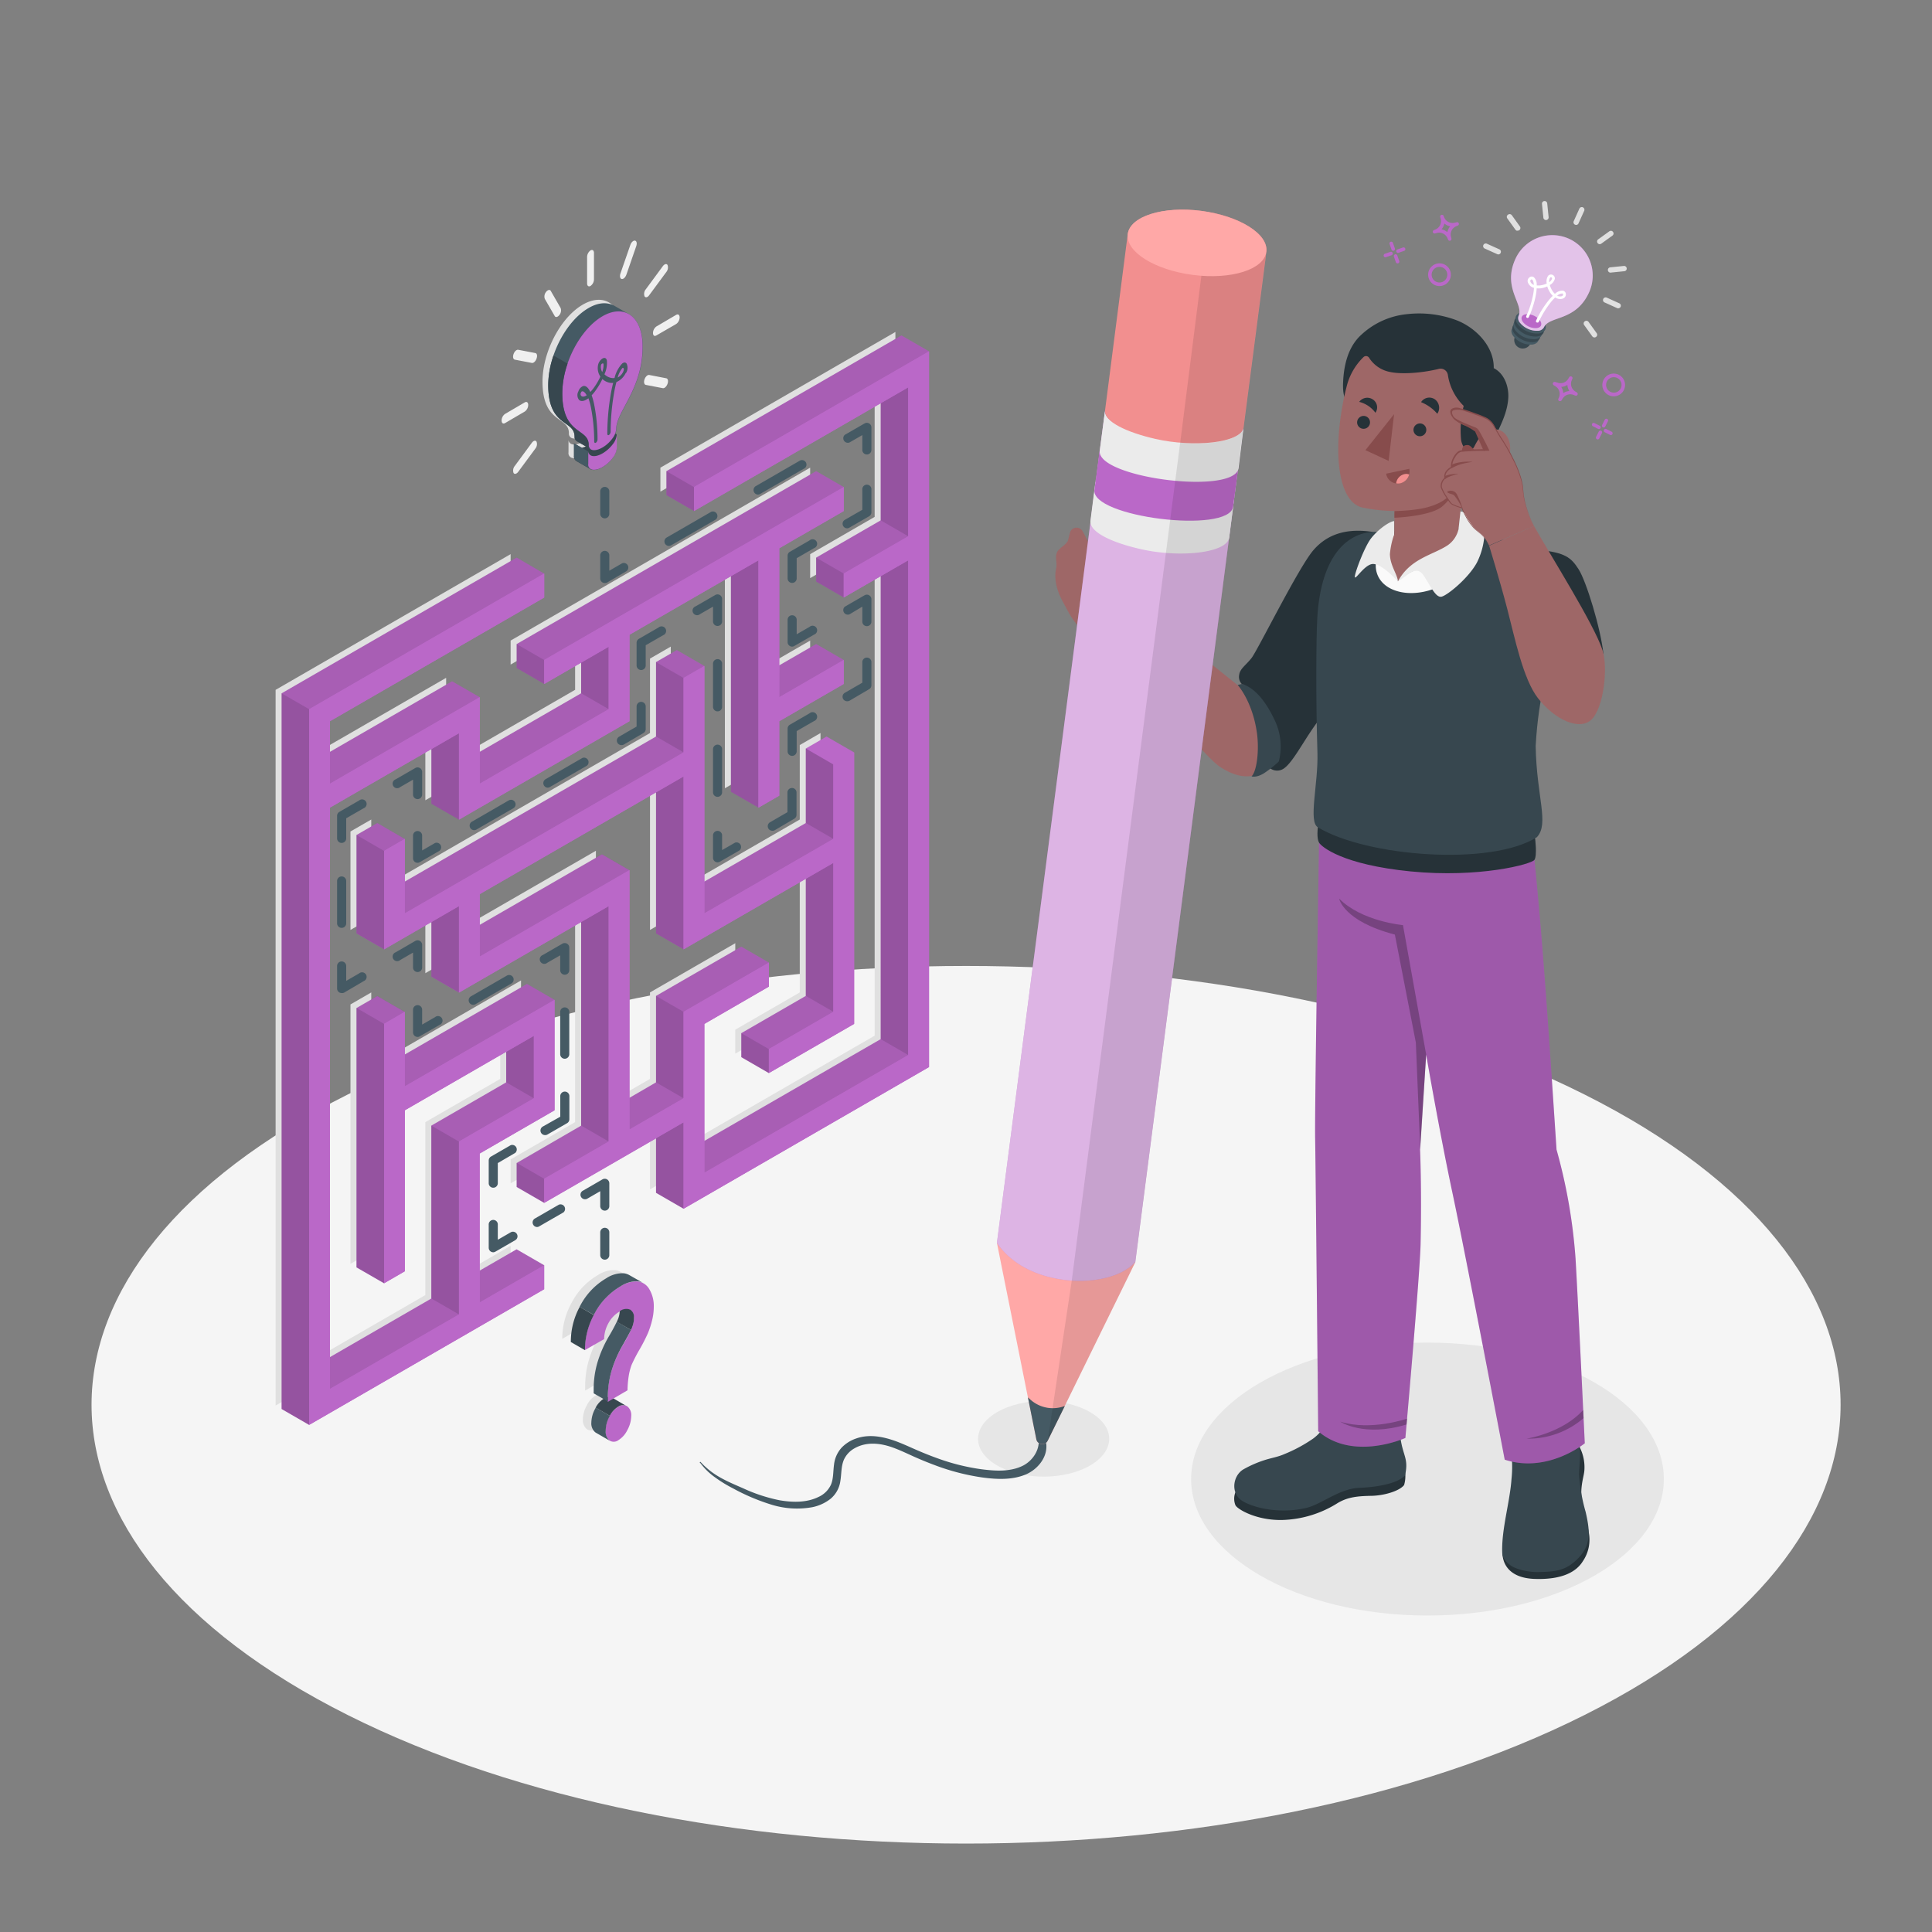 <svg xmlns="http://www.w3.org/2000/svg" viewBox="0 0 500 500"><rect x="0" y="0" width="500" height="500" fill="#808080" stroke="none"/><g id="freepik--Floor--inject-39"><path id="freepik--floor--inject-39" d="M90,443.85C1.59,399.5,1.59,327.6,90,283.25s231.68-44.35,320.06,0,88.38,116.25,0,160.6S178.36,488.2,90,443.85Z" style="fill:#f5f5f5"></path></g><g id="freepik--Shadows--inject-39"><ellipse id="freepik--Shadow--inject-39" cx="369.43" cy="382.78" rx="61.17" ry="35.32" style="fill:#e6e6e6"></ellipse><path id="freepik--shadow--inject-39" d="M282.09,365.44c6.63,3.82,6.63,10,0,13.84s-17.36,3.83-24,0-6.62-10,0-13.84S275.47,361.61,282.09,365.44Z" style="fill:#e6e6e6"></path><g id="freepik--shadow--inject-39"><polygon points="76.7 181.63 76.7 197.8 115.46 175.42 115.46 197.8 148.84 178.52 148.84 162.35 132.15 171.99 132.15 165.78 209.67 121.03 209.67 127.24 192.97 136.87 192.98 175.42 209.67 165.78 209.67 171.99 192.97 181.63 192.98 200.9 187.6 204 187.6 139.98 154.22 159.25 154.22 181.63 110.08 207.11 110.08 184.73 76.7 204 76.7 354.44 110.08 335.16 110.08 290.41 129.46 279.22 129.46 263.05 96.08 282.32 96.08 323.97 90.7 327.08 90.7 259.95 96.08 256.84 96.08 276.12 134.84 253.74 134.84 282.32 115.46 293.51 115.46 332.06 132.15 322.42 132.15 328.63 71.33 363.75 71.33 178.53 132.15 143.41 132.15 149.62 76.7 181.63" style="fill:#e0e0e0"></polygon><polygon points="231.73 271.13 168.22 307.8 168.22 285.43 132.15 306.25 132.15 300.05 148.84 290.41 148.84 229.49 110.08 251.86 110.08 229.49 90.7 240.67 90.7 215.19 96.08 212.09 96.08 231.36 168.22 189.71 168.22 170.44 173.6 167.34 173.6 231.36 206.98 212.09 206.98 192.82 212.35 189.71 212.35 259.95 190.29 272.69 190.29 266.48 206.98 256.84 206.98 218.3 168.22 240.67 168.22 195.92 115.46 226.38 115.46 242.55 154.22 220.18 154.22 287.31 168.22 279.22 168.22 256.84 190.29 244.1 190.29 250.31 173.6 259.95 173.6 298.49 226.36 268.03 226.36 139.98 209.67 149.61 209.67 143.41 226.36 133.77 226.36 95.22 170.91 127.24 170.91 121.03 231.73 85.91 231.73 271.13" style="fill:#e0e0e0"></polygon></g></g><g id="freepik--Labyrinth--inject-39"><g id="freepik--labyrinth--inject-39"><path d="M133.71,144.31,72.88,179.43V364.65L80,368.77l60.82-35.12v-6.21l-7.13-4.12-9.56,5.52V298.53l19.38-11.19V258.76l-7.13-4.12L104.77,272.9v-11l-7.13-4.12-5.38,3.11V328l7.14,4.12,5.37-3.11V287.34L131,272.19v7.93l-19.38,11.19v44.75L85.39,351.22V209l26.25-15.15V208l7.14,4.12,44.13-25.48V164.27l26.25-15.15V204.9l7.13,4.12,5.38-3.1V186.65L218.36,177V170.8l-7.14-4.12-9.55,5.52V141.89l16.69-9.63v-6.21l-7.14-4.12-77.51,44.75v6.21l7.13,4.12,9.56-5.52v7.93l-26.25,15.16V180.44L117,176.32,85.39,194.58v-7.93l55.45-32v-6.2Z" style="fill:#BA68C8"></path><path d="M240.43,90.93l-7.14-4.12-60.82,35.12v6.21l7.13,4.12,48.32-27.9v30.31l-16.7,9.64v6.2l7.14,4.12,9.56-5.51V268.93l-45.63,26.34V265L199,255.33v-6.21L191.85,245l-22.07,12.74v22.38l-6.87,4v-58.9l-7.13-4.12-31.63,18.26V231.4l45.63-26.34v36.51l7.13,4.12,31.63-18.26v30.31l-16.69,9.64v6.21l7.13,4.12L221.05,265V194.73l-7.14-4.12-5.37,3.11V213l-26.25,15.15V172.35l-7.14-4.11-5.37,3.1v19.27l-65,37.53v-11L97.64,213l-5.38,3.1v25.48l7.14,4.12,12.24-7.07v14.14l7.14,4.12,31.62-18.26v52.69L133.71,301v6.2l7.13,4.12,28.94-16.7V308.7l7.13,4.12,63.52-36.67Z" style="fill:#BA68C8"></path><g style="opacity:0.1"><polygon points="140.84 148.43 133.71 144.31 72.88 179.43 80.02 183.54 140.84 148.43"></polygon><polygon points="179.6 126.05 172.47 121.93 233.29 86.81 240.43 90.93 179.6 126.05"></polygon><polygon points="124.15 180.44 117.02 176.32 85.39 194.58 85.39 202.82 124.15 180.44"></polygon><polygon points="150.4 179.42 157.53 183.54 124.15 202.82 124.15 194.58 150.4 179.42"></polygon><polygon points="218.36 126.05 211.22 121.93 133.71 166.69 140.84 170.8 218.36 126.05"></polygon><polygon points="218.36 148.43 235.05 138.79 227.92 134.67 211.22 144.31 218.36 148.43"></polygon><polygon points="218.36 170.8 211.22 166.68 201.7 172.15 201.67 180.44 218.36 170.8"></polygon><polygon points="176.91 175.46 169.78 171.34 175.15 168.24 182.29 172.35 176.91 175.46"></polygon><polygon points="169.78 190.61 104.77 228.14 104.77 236.38 176.91 194.73 169.78 190.61"></polygon><polygon points="104.77 217.11 99.4 220.21 92.26 216.09 97.64 212.99 104.77 217.11"></polygon><polygon points="99.4 264.97 104.77 261.86 97.64 257.74 92.26 260.85 99.4 264.97"></polygon><polygon points="118.78 340.18 111.64 336.06 85.39 351.22 85.39 359.45 118.78 340.18"></polygon><polygon points="140.84 327.44 133.71 323.32 124.15 328.84 124.15 337.08 140.84 327.44"></polygon><polygon points="131.02 280.12 138.16 284.24 118.78 295.43 111.64 291.31 131.02 280.12"></polygon><polygon points="143.53 258.76 104.77 281.14 104.77 272.9 136.4 254.64 143.53 258.76"></polygon><polygon points="124.15 247.57 162.91 225.19 155.78 221.07 124.15 239.33 124.15 247.57"></polygon><polygon points="133.71 300.94 150.4 291.31 157.53 295.43 140.84 305.06 133.71 300.94"></polygon><polygon points="169.78 280.12 176.91 284.24 162.91 292.32 162.91 284.08 169.78 280.12"></polygon><polygon points="169.78 257.74 191.85 245 198.98 249.12 176.91 261.86 169.78 257.74"></polygon><polygon points="182.29 303.51 235.05 273.05 227.92 268.93 182.29 295.27 182.29 303.51"></polygon><polygon points="215.67 261.86 198.98 271.5 191.85 267.38 208.54 257.74 215.67 261.86"></polygon><polygon points="215.67 217.11 182.29 236.38 182.29 228.14 208.54 212.99 215.67 217.11"></polygon></g><g style="opacity:0.2"><polygon points="80.02 368.76 80.02 183.54 72.88 179.43 72.88 364.65 80.02 368.76"></polygon><polygon points="179.6 132.26 179.6 126.05 172.47 121.93 172.47 128.14 179.6 132.26"></polygon><polygon points="157.53 183.54 157.53 167.37 150.4 171.49 150.4 179.42 157.53 183.54"></polygon><polygon points="140.84 177.01 140.84 170.8 133.71 166.69 133.71 172.89 140.84 177.01"></polygon><polygon points="235.05 138.79 227.92 134.67 227.92 104.36 235.05 100.24 235.05 138.79"></polygon><polygon points="218.36 154.63 218.36 148.43 211.22 144.31 211.22 150.51 218.36 154.63"></polygon><polygon points="196.29 209.02 189.16 204.91 189.16 149.12 196.29 145 196.29 209.02"></polygon><polygon points="176.91 194.73 176.91 175.46 169.78 171.34 169.78 190.61 176.91 194.73"></polygon><polygon points="99.4 245.69 99.4 220.21 92.26 216.09 92.26 241.57 99.4 245.69"></polygon><polygon points="176.91 200.94 169.78 205.06 169.78 241.57 176.91 245.69 176.91 200.94"></polygon><polygon points="118.78 212.13 118.78 189.75 111.64 193.87 111.64 208.01 118.78 212.13"></polygon><polygon points="99.4 332.1 99.4 264.97 92.26 260.85 92.26 327.98 99.4 332.1"></polygon><polygon points="118.78 340.18 118.78 295.43 111.64 291.31 111.64 336.06 118.78 340.18"></polygon><polygon points="138.16 284.24 138.16 268.07 131.02 272.19 131.02 280.12 138.16 284.24"></polygon><polygon points="118.78 256.88 118.78 234.5 111.64 238.62 111.64 252.76 118.78 256.88"></polygon><polygon points="150.4 238.62 157.53 234.5 157.53 295.43 150.4 291.31 150.4 238.62"></polygon><polygon points="140.84 311.27 133.71 307.15 133.71 300.94 140.84 305.06 140.84 311.27"></polygon><polygon points="176.91 284.24 176.91 261.86 169.78 257.74 169.78 280.12 176.91 284.24"></polygon><polygon points="176.91 312.82 176.91 290.45 169.78 294.57 169.78 308.7 176.91 312.82"></polygon><polygon points="235.05 273.05 235.05 145 227.92 149.12 227.92 268.93 235.05 273.05"></polygon><polygon points="198.98 277.71 198.98 271.5 191.85 267.38 191.85 273.59 198.98 277.71"></polygon><polygon points="215.67 261.86 215.67 223.31 208.54 227.44 208.54 257.74 215.67 261.86"></polygon><polygon points="215.67 217.11 215.67 197.84 208.54 193.72 208.54 212.99 215.67 217.11"></polygon></g><polygon points="85.39 186.65 85.39 202.82 124.15 180.44 124.15 202.82 157.53 183.54 157.53 167.37 140.84 177.01 140.84 170.8 218.36 126.05 218.36 132.26 201.67 141.89 201.67 180.44 218.36 170.8 218.36 177.01 201.67 186.65 201.67 205.92 196.29 209.02 196.29 145 162.91 164.27 162.91 186.65 118.78 212.13 118.78 189.75 85.39 209.02 85.39 359.45 118.78 340.18 118.78 295.43 138.16 284.24 138.16 268.07 104.77 287.34 104.77 328.99 99.4 332.1 99.4 264.97 104.77 261.86 104.77 281.14 143.53 258.76 143.53 287.34 124.15 298.53 124.15 337.08 140.84 327.44 140.84 333.65 80.02 368.76 80.02 183.54 140.84 148.43 140.84 154.63 85.39 186.65" style="fill:#BA68C8"></polygon><polygon points="240.43 276.15 176.91 312.82 176.91 290.45 140.84 311.27 140.84 305.06 157.53 295.43 157.53 234.5 118.78 256.88 118.78 234.5 99.4 245.69 99.4 220.21 104.77 217.11 104.77 236.38 176.91 194.73 176.91 175.46 182.29 172.35 182.29 236.38 215.67 217.11 215.67 197.84 221.05 194.73 221.05 264.96 198.98 277.71 198.98 271.5 215.67 261.86 215.67 223.31 176.91 245.69 176.91 200.94 124.15 231.4 124.15 247.57 162.91 225.19 162.91 292.32 176.91 284.24 176.91 261.86 198.98 249.12 198.98 255.33 182.29 264.97 182.29 303.51 235.05 273.05 235.05 145 218.36 154.63 218.36 148.43 235.05 138.79 235.05 100.24 179.6 132.26 179.6 126.05 240.43 90.93 240.43 276.15" style="fill:#BA68C8"></polygon></g></g><g id="freepik--Line--inject-39"><g id="freepik--line--inject-39"><path d="M156.52,326h0a1.18,1.18,0,0,1-1.18-1.18v-5.89a1.18,1.18,0,0,1,1.18-1.18h0a1.17,1.17,0,0,1,1.17,1.18v5.89A1.17,1.17,0,0,1,156.52,326Z" style="fill:#455a64"></path><path d="M156.52,313.31h0a1.18,1.18,0,0,1-1.18-1.18v-3.85L152,310.21a1.18,1.18,0,0,1-1.61-.43,1.17,1.17,0,0,1,.43-1.61l5.1-2.95a1.18,1.18,0,0,1,1.77,1v5.89A1.17,1.17,0,0,1,156.52,313.31Z" style="fill:#455a64"></path><path d="M139,317.55a1.16,1.16,0,0,1-1-.59,1.17,1.17,0,0,1,.43-1.61l6.22-3.59a1.18,1.18,0,0,1,1.18,2l-6.23,3.59A1.1,1.1,0,0,1,139,317.55Z" style="fill:#455a64"></path><path d="M127.65,324.09a1.27,1.27,0,0,1-.59-.16,1.18,1.18,0,0,1-.58-1V317a1.18,1.18,0,1,1,2.35,0v3.85l3.34-1.93a1.17,1.17,0,0,1,1.6.44,1.16,1.16,0,0,1-.43,1.6l-5.1,2.95A1.21,1.21,0,0,1,127.65,324.09Z" style="fill:#455a64"></path><path d="M127.65,307.38a1.17,1.17,0,0,1-1.17-1.17v-5.89a1.18,1.18,0,0,1,.58-1l5.11-2.95a1.18,1.18,0,0,1,1.17,2L128.83,301v5.21A1.17,1.17,0,0,1,127.65,307.38Z" style="fill:#455a64"></path><path d="M141.05,293.76a1.18,1.18,0,0,1-.59-2.2L145,289v-5.21a1.18,1.18,0,1,1,2.35,0v5.89a1.18,1.18,0,0,1-.59,1l-5.1,2.94A1.14,1.14,0,0,1,141.05,293.76Z" style="fill:#455a64"></path><path d="M146.15,274a1.17,1.17,0,0,1-1.17-1.18V262a1.18,1.18,0,1,1,2.35,0v10.89A1.18,1.18,0,0,1,146.15,274Z" style="fill:#455a64"></path><path d="M146.15,252.26a1.17,1.17,0,0,1-1.17-1.17v-3.85l-3.34,1.92a1.18,1.18,0,1,1-1.18-2l5.1-2.94a1.18,1.18,0,0,1,1.18,0,1.17,1.17,0,0,1,.59,1v5.89A1.17,1.17,0,0,1,146.15,252.26Z" style="fill:#455a64"></path><path d="M122.47,260.05a1.18,1.18,0,0,1-.59-2.2l9.29-5.36a1.17,1.17,0,0,1,1.61.43,1.19,1.19,0,0,1-.43,1.61l-9.3,5.36A1.1,1.1,0,0,1,122.47,260.05Z" style="fill:#455a64"></path><path d="M108.07,268.36a1.14,1.14,0,0,1-.59-.16,1.18,1.18,0,0,1-.59-1v-5.89a1.18,1.18,0,0,1,2.36,0v3.85l3.33-1.92a1.18,1.18,0,1,1,1.18,2l-5.1,2.94A1.14,1.14,0,0,1,108.07,268.36Z" style="fill:#455a64"></path><path d="M108.07,251.56a1.18,1.18,0,0,1-1.18-1.18v-3.85l-3.33,1.93a1.18,1.18,0,1,1-1.18-2l5.1-2.95a1.18,1.18,0,0,1,1.77,1v5.89A1.18,1.18,0,0,1,108.07,251.56Z" style="fill:#455a64"></path><path d="M88.42,257a1.23,1.23,0,0,1-.59-.15,1.19,1.19,0,0,1-.59-1V250a1.18,1.18,0,0,1,2.36,0v3.85l3.33-1.93a1.18,1.18,0,1,1,1.18,2l-5.1,3A1.23,1.23,0,0,1,88.42,257Z" style="fill:#455a64"></path><path d="M88.42,240.13A1.17,1.17,0,0,1,87.24,239V228a1.18,1.18,0,0,1,2.36,0v11A1.17,1.17,0,0,1,88.42,240.13Z" style="fill:#455a64"></path><path d="M88.42,218.15A1.18,1.18,0,0,1,87.24,217v-5.89a1.19,1.19,0,0,1,.59-1l5.1-2.94a1.18,1.18,0,1,1,1.18,2l-4.51,2.6V217A1.18,1.18,0,0,1,88.42,218.15Z" style="fill:#455a64"></path><path d="M108.07,206.81a1.18,1.18,0,0,1-1.18-1.18v-3.85l-3.33,1.92a1.18,1.18,0,1,1-1.18-2l5.1-2.94a1.18,1.18,0,0,1,1.77,1v5.89A1.18,1.18,0,0,1,108.07,206.81Z" style="fill:#455a64"></path><path d="M108.07,223.29a1.23,1.23,0,0,1-.59-.15,1.2,1.2,0,0,1-.59-1v-5.89a1.18,1.18,0,0,1,2.36,0v3.85l3.33-1.93a1.18,1.18,0,0,1,1.18,2l-5.1,2.95A1.23,1.23,0,0,1,108.07,223.29Z" style="fill:#455a64"></path><path d="M122.7,214.85a1.2,1.2,0,0,1-1-.59,1.18,1.18,0,0,1,.43-1.61l9.54-5.51a1.17,1.17,0,0,1,1.6.44,1.16,1.16,0,0,1-.43,1.6l-9.53,5.51A1.24,1.24,0,0,1,122.7,214.85Zm19.07-11a1.16,1.16,0,0,1-1-.59,1.17,1.17,0,0,1,.43-1.61l9.53-5.5a1.18,1.18,0,0,1,1.18,2l-9.54,5.5A1.1,1.1,0,0,1,141.77,203.84Z" style="fill:#455a64"></path><path d="M160.83,192.83a1.17,1.17,0,0,1-.59-2.19l4.51-2.61v-5.21a1.18,1.18,0,0,1,2.36,0v5.89a1.19,1.19,0,0,1-.59,1l-5.1,3A1.26,1.26,0,0,1,160.83,192.83Z" style="fill:#455a64"></path><path d="M165.93,173.4a1.18,1.18,0,0,1-1.18-1.18v-5.89a1.19,1.19,0,0,1,.59-1l5.1-2.94a1.18,1.18,0,1,1,1.18,2l-4.51,2.6v5.21A1.18,1.18,0,0,1,165.93,173.4Z" style="fill:#455a64"></path><path d="M185.7,162a1.17,1.17,0,0,1-1.17-1.17V157l-3.34,1.92a1.18,1.18,0,1,1-1.17-2l5.1-2.94a1.18,1.18,0,0,1,1.76,1v5.89A1.17,1.17,0,0,1,185.7,162Z" style="fill:#455a64"></path><path d="M185.7,206.22a1.17,1.17,0,0,1-1.17-1.18V194a1.18,1.18,0,1,1,2.35,0v11A1.18,1.18,0,0,1,185.7,206.22Zm0-22.12a1.17,1.17,0,0,1-1.17-1.17V171.87a1.18,1.18,0,1,1,2.35,0v11.06A1.17,1.17,0,0,1,185.7,184.1Z" style="fill:#455a64"></path><path d="M185.7,223.17a1.1,1.1,0,0,1-.58-.16,1.17,1.17,0,0,1-.59-1V216.1a1.18,1.18,0,0,1,2.35,0V220l3.34-1.92a1.18,1.18,0,0,1,1.17,2l-5.1,2.94A1.11,1.11,0,0,1,185.7,223.17Z" style="fill:#455a64"></path><path d="M199.87,215a1.18,1.18,0,0,1-.59-2.2l4.51-2.61V205a1.18,1.18,0,0,1,2.35,0v5.89a1.17,1.17,0,0,1-.59,1l-5.1,3A1.1,1.1,0,0,1,199.87,215Z" style="fill:#455a64"></path><path d="M205,195.62a1.17,1.17,0,0,1-1.17-1.18v-5.89a1.17,1.17,0,0,1,.59-1l5.1-2.95a1.18,1.18,0,1,1,1.17,2l-4.51,2.6v5.21A1.18,1.18,0,0,1,205,195.62Z" style="fill:#455a64"></path><path d="M219.24,181.48a1.17,1.17,0,0,1-.59-2.19l4.52-2.61v-5.21a1.18,1.18,0,1,1,2.35,0v5.89a1.17,1.17,0,0,1-.59,1l-5.1,3A1.23,1.23,0,0,1,219.24,181.48Z" style="fill:#455a64"></path><path d="M224.34,162.05a1.17,1.17,0,0,1-1.17-1.18V157L219.83,159a1.18,1.18,0,0,1-1.18-2l5.11-2.95a1.18,1.18,0,0,1,1.76,1v5.89A1.18,1.18,0,0,1,224.34,162.05Z" style="fill:#455a64"></path><path d="M205,167.35a1.1,1.1,0,0,1-.58-.16,1.17,1.17,0,0,1-.59-1v-5.89a1.18,1.18,0,0,1,2.35,0v3.85l3.34-1.92a1.18,1.18,0,1,1,1.17,2l-5.1,2.94A1.11,1.11,0,0,1,205,167.35Z" style="fill:#455a64"></path><path d="M205,150.86a1.17,1.17,0,0,1-1.17-1.17V143.8a1.17,1.17,0,0,1,.59-1l5.1-2.95a1.18,1.18,0,1,1,1.17,2l-4.51,2.61v5.21A1.17,1.17,0,0,1,205,150.86Z" style="fill:#455a64"></path><path d="M219.24,136.73a1.18,1.18,0,0,1-.59-2.2l4.52-2.6v-5.21a1.18,1.18,0,1,1,2.35,0v5.89a1.17,1.17,0,0,1-.59,1l-5.1,2.94A1.14,1.14,0,0,1,219.24,136.73Z" style="fill:#455a64"></path><path d="M224.34,117.62a1.17,1.17,0,0,1-1.17-1.17V112.6l-3.34,1.92a1.18,1.18,0,0,1-1.18-2l5.11-2.94a1.18,1.18,0,0,1,1.76,1v5.89A1.17,1.17,0,0,1,224.34,117.62Z" style="fill:#455a64"></path><path d="M173.14,141.29a1.17,1.17,0,0,1-.59-2.19l11.53-6.66a1.18,1.18,0,0,1,1.18,2l-11.53,6.66A1.23,1.23,0,0,1,173.14,141.29ZM196.19,128a1.18,1.18,0,0,1-.59-2.2l11.53-6.66a1.18,1.18,0,0,1,1.18,2l-11.53,6.66A1.14,1.14,0,0,1,196.19,128Z" style="fill:#455a64"></path><path d="M156.52,150.89a1.2,1.2,0,0,1-.59-.15,1.17,1.17,0,0,1-.59-1v-5.89a1.18,1.18,0,1,1,2.35,0v3.85l3.33-1.93a1.18,1.18,0,0,1,1.18,2l-5.1,3A1.26,1.26,0,0,1,156.52,150.89Z" style="fill:#455a64"></path><path d="M156.52,134.15a1.18,1.18,0,0,1-1.18-1.18v-5.89a1.18,1.18,0,0,1,2.35,0V133A1.17,1.17,0,0,1,156.52,134.15Z" style="fill:#455a64"></path></g></g><g id="freepik--Icons--inject-39"><g id="freepik--idea-icon--inject-39"><path d="M150.82,78.84c-5.75,3.33-10.42,12.24-10.42,19.91,0,11,6.83,8.92,6.83,13.36a1.24,1.24,0,0,0,1.05,1.35c1.4.27,3.68-1,5.08-2.93a4.64,4.64,0,0,0,1-2.57h0c0-4.44,6.83-10.21,6.83-21.24C161.24,79.05,156.57,75.52,150.82,78.84Zm6,14.71a4.74,4.74,0,0,1-2.4,2.33c-.22.86-.44,1.87-.64,3a61.2,61.2,0,0,0-.86,9.86,1,1,0,0,1-.42.83h0c-.23.14-.42,0-.43-.31A62.11,62.11,0,0,1,153,99.13c.18-1.1.4-2.12.63-3a3.2,3.2,0,0,1-1.1-.08,3.71,3.71,0,0,1-1.68-.92,19,19,0,0,1-1.68,2.86,13,13,0,0,1-1.1,1.35,17.7,17.7,0,0,1,.63,2.32,47.13,47.13,0,0,1,.89,9.15,1,1,0,0,1-.44.81c-.24.13-.43,0-.42-.34a47.29,47.29,0,0,0-.86-8.86,15.38,15.38,0,0,0-.65-2.31c-1.05.81-1.9.88-2.39.45a2,2,0,0,1-.19-2.26,2.19,2.19,0,0,1,1.17-1.33c.68-.21,1.34.33,1.91,1.52a10.56,10.56,0,0,0,1-1.21,17.6,17.6,0,0,0,1.6-2.77,3.93,3.93,0,0,1-.63-2.86,2.68,2.68,0,0,1,1.16-1.81c.57-.33,1-.15,1.16.47a7.25,7.25,0,0,1-.63,3.59,3.31,3.31,0,0,0,1.6.91,2.65,2.65,0,0,0,1,.06,8.41,8.41,0,0,1,1.91-3.72c.45-.37.87-.38,1.17,0A2.53,2.53,0,0,1,156.84,93.55Z" style="fill:#e0e0e0"></path><path d="M154.53,109.36v3.53a4.75,4.75,0,0,1-1.09,2.65c-1.44,1.94-3.8,3.3-5.24,3a1.28,1.28,0,0,1-1.07-1.49V113.9A1.26,1.26,0,0,0,148.2,115c1.44.28,3.8-1.08,5.24-3A4.7,4.7,0,0,0,154.53,109.36Z" style="fill:#e0e0e0"></path><path d="M156,110.26a4.7,4.7,0,0,1-1.09,2.64,7.69,7.69,0,0,1-4.36,3l-2-1.13V118a1.37,1.37,0,0,0,.58,1.31l3.68,2.12a1.25,1.25,0,0,0,.46.16c1.44.28,3.79-1.08,5.23-3a4.75,4.75,0,0,0,1.09-2.65v-3.53Z" style="fill:#37474f"></path><path d="M149.18,119.28l3.68,2.12a1.25,1.25,0,0,0,.46.16,2.37,2.37,0,0,0,.47,0l-1.55-1.52v-3.18l-1.69-1h0l-2-1.13V118A1.37,1.37,0,0,0,149.18,119.28Z" style="fill:#455a64"></path><path d="M159.11,79.2c-1.83-1.06-4.21-1-6.82.54-5.75,3.32-10.41,12.24-10.41,19.91,0,11,6.82,8.92,6.82,13.36a1.29,1.29,0,0,0,.59,1.18l3.64,2.1a1.33,1.33,0,0,0,.46.17c1.41.27,3.68-1,5.09-2.93a4.64,4.64,0,0,0,1.05-2.57c0-4.44,6.82-10.21,6.82-21.24,0-4.19-1.39-7.15-3.6-8.42Z" style="fill:#455a64"></path><path d="M161.05,95.28a6.42,6.42,0,0,0-1.19,2.42,3.24,3.24,0,0,0,1.38-1.41c.08-.16.33-.72.12-1A.19.19,0,0,0,161.05,95.28Z" style="fill:#BA68C8"></path><path d="M155.85,94.09a.65.65,0,0,0-.33.5,2.65,2.65,0,0,0,.33,1.69,4.64,4.64,0,0,0,.33-2.07C156.14,94.05,156.07,94,155.85,94.09Z" style="fill:#BA68C8"></path><path d="M150.64,101.29l-.06,0a.66.66,0,0,0-.24.36.68.68,0,0,0,.12.84c.27.23.76.22,1.37-.19C151.37,101.48,150.93,101.2,150.64,101.29Z" style="fill:#BA68C8"></path><path d="M155.93,81.84c-5.75,3.33-10.41,12.24-10.41,19.91,0,11,6.82,8.92,6.82,13.36a1.24,1.24,0,0,0,1,1.35c1.41.27,3.68-1,5.09-2.93a4.64,4.64,0,0,0,1.05-2.57h0c0-4.44,6.82-10.21,6.82-21.24C166.35,82.05,161.69,78.52,155.93,81.84Zm6,14.71a4.78,4.78,0,0,1-2.4,2.33c-.23.86-.45,1.87-.64,3a59.85,59.85,0,0,0-.86,9.86,1.07,1.07,0,0,1-.43.83h0c-.24.14-.43,0-.43-.31a61.39,61.39,0,0,1,.88-10.17c.19-1.1.4-2.13.64-3a3.17,3.17,0,0,1-1.1-.08,3.8,3.8,0,0,1-1.69-.92,18.65,18.65,0,0,1-1.68,2.86,10.82,10.82,0,0,1-1.1,1.35,17.18,17.18,0,0,1,.64,2.32,46.67,46.67,0,0,1,.88,9.14,1.07,1.07,0,0,1-.43.82c-.24.13-.43,0-.43-.34a46.33,46.33,0,0,0-.86-8.86,15.51,15.51,0,0,0-.64-2.31c-1.05.81-1.9.87-2.4.45a2,2,0,0,1-.18-2.26,2.16,2.16,0,0,1,1.17-1.33c.68-.21,1.34.33,1.9,1.52a10.39,10.39,0,0,0,1-1.21,17.37,17.37,0,0,0,1.61-2.77,3.88,3.88,0,0,1-.63-2.86,2.63,2.63,0,0,1,1.15-1.81c.58-.33,1-.15,1.16.47a7,7,0,0,1-.63,3.59,3.35,3.35,0,0,0,1.61.91,2.64,2.64,0,0,0,1,.06A8.32,8.32,0,0,1,161,94.1c.45-.37.88-.38,1.17,0A2.53,2.53,0,0,1,162,96.55Z" style="fill:#BA68C8"></path><path d="M159.64,112.36v3.53a4.75,4.75,0,0,1-1.09,2.65c-1.44,1.94-3.79,3.3-5.23,3a1.3,1.3,0,0,1-1.08-1.49v-3.18a1.28,1.28,0,0,0,1.08,1.14c1.44.28,3.79-1.08,5.23-3A4.7,4.7,0,0,0,159.64,112.36Z" style="fill:#BA68C8"></path><path d="M152.89,116.26c-.54-.31-3.48-2-3.6-2.07a1.29,1.29,0,0,1-.59-1.18c0-4.44-6.82-2.33-6.82-13.36A24,24,0,0,1,143.25,92c1.26.73,2.89,1.68,3.64,2.1a24,24,0,0,0-1.37,7.68c0,11,6.82,8.92,6.82,13.36A1.28,1.28,0,0,0,152.89,116.26Z" style="fill:#37474f"></path><path d="M153.39,116.46a1.33,1.33,0,0,1-.46-.17A1.57,1.57,0,0,0,153.39,116.46Z" style="fill:#37474f"></path><path d="M152.83,74c-.49.29-.89,0-.89-.67V66.5a2.14,2.14,0,0,1,.89-1.7c.49-.28.89,0,.89.67v6.82A2.12,2.12,0,0,1,152.83,74Z" style="fill:#f0f0f0"></path><path d="M144.77,81.52c-.43.57-1,.69-1.21.27L141,77.36a1.86,1.86,0,0,1,.32-1.8c.43-.57,1-.69,1.22-.27l2.55,4.43A1.86,1.86,0,0,1,144.77,81.52Z" style="fill:#f0f0f0"></path><path d="M138.86,92.8c-.24.71-.78,1.21-1.21,1.13l-4.42-.85c-.43-.08-.57-.72-.33-1.43s.79-1.21,1.21-1.13l4.43.85C139,91.45,139.11,92.09,138.86,92.8Z" style="fill:#f0f0f0"></path><path d="M136.7,104.8a2.14,2.14,0,0,1-.88,1.7l-5.12,3c-.49.28-.88,0-.88-.67a2.11,2.11,0,0,1,.88-1.7l5.12-3C136.31,103.85,136.7,104.15,136.7,104.8Z" style="fill:#f0f0f0"></path><path d="M138.86,114.31a1.86,1.86,0,0,1-.32,1.8l-4.43,6c-.42.57-1,.69-1.21.27a1.86,1.86,0,0,1,.33-1.8l4.42-6C138.08,114,138.62,113.88,138.86,114.31Z" style="fill:#f0f0f0"></path><path d="M166.8,98.18c.25-.71.79-1.22,1.21-1.14l4.43.86c.42.08.57.72.32,1.42s-.78,1.22-1.21,1.14l-4.42-.85C166.7,99.52,166.56,98.88,166.8,98.18Z" style="fill:#f0f0f0"></path><path d="M169,86.18a2.12,2.12,0,0,1,.89-1.7l5.11-3c.49-.28.89,0,.89.67a2.15,2.15,0,0,1-.89,1.7l-5.11,2.95C169.36,87.13,169,86.83,169,86.18Z" style="fill:#f0f0f0"></path><path d="M166.8,76.67a1.87,1.87,0,0,1,.33-1.8l4.42-6c.43-.58,1-.7,1.21-.27a1.86,1.86,0,0,1-.32,1.8l-4.43,6C167.59,77,167.05,77.1,166.8,76.67Z" style="fill:#f0f0f0"></path><path d="M160.9,72.21c-.43-.08-.57-.72-.33-1.43l2.56-7.38c.24-.71.78-1.21,1.21-1.13s.57.72.32,1.43l-2.55,7.38C161.86,71.78,161.32,72.29,160.9,72.21Z" style="fill:#f0f0f0"></path></g><g id="freepik--question-icon--inject-39"><path d="M154.13,361.15a2.07,2.07,0,0,1,2.36-.1,2.91,2.91,0,0,1,1,2.5,7.66,7.66,0,0,1-1,3.62,6.35,6.35,0,0,1-2.32,2.62,2,2,0,0,1-2.32.06,3,3,0,0,1-1-2.51,7.69,7.69,0,0,1,1-3.6A6.14,6.14,0,0,1,154.13,361.15Z" style="fill:#e0e0e0"></path><path d="M150.51,343.63l-5,2.86a19.27,19.27,0,0,1,2.5-9.47,17.66,17.66,0,0,1,6.68-7,7.56,7.56,0,0,1,4.55-1.31,4,4,0,0,1,3,2.05,8.53,8.53,0,0,1,1.12,4.55,14.61,14.61,0,0,1-.36,3.13,23,23,0,0,1-1.13,3.61,43,43,0,0,1-2.18,4.24,41.64,41.64,0,0,0-2.06,4,14.25,14.25,0,0,0-.7,2.59,27.1,27.1,0,0,0-.36,4l-5.13,3,0-1.13a24.53,24.53,0,0,1,.93-6.68,30.54,30.54,0,0,1,3-6.92,43.46,43.46,0,0,0,2.42-4.63,6.55,6.55,0,0,0,.42-2.31,2.21,2.21,0,0,0-1-2.16c-.67-.36-1.58-.21-2.71.45a7.67,7.67,0,0,0-2.86,3A8.67,8.67,0,0,0,150.51,343.63Z" style="fill:#e0e0e0"></path><path d="M160,364.08a2.07,2.07,0,0,1,2.36-.1,2.87,2.87,0,0,1,1,2.49,7.76,7.76,0,0,1-1,3.63,6.3,6.3,0,0,1-2.33,2.62,2,2,0,0,1-2.32.06,3,3,0,0,1-1-2.51,7.68,7.68,0,0,1,.94-3.6A6.2,6.2,0,0,1,160,364.08Z" style="fill:#BA68C8"></path><path d="M157.9,372.91h0l-3.66-2.11-.2-.13a3,3,0,0,1-1-2.52,7.75,7.75,0,0,1,1-3.6l.13-.25,3.67,2.12-.14.25a7.68,7.68,0,0,0-.94,3.6,3,3,0,0,0,.95,2.51Z" style="fill:#455a64"></path><path d="M162.18,363.88a2.12,2.12,0,0,0-2.21.19,5.93,5.93,0,0,0-2.15,2.34l-3.67-2.12a6.15,6.15,0,0,1,2-2.24l.15-.09a3,3,0,0,1,1-.39,1.73,1.73,0,0,1,1.21.19l.24.14,3.42,2Z" style="fill:#37474f"></path><path d="M156.35,346.56l-5,2.86a19.16,19.16,0,0,1,2.5-9.47,17.66,17.66,0,0,1,6.68-7,7.53,7.53,0,0,1,4.54-1.31,4,4,0,0,1,3,2.05,8.53,8.53,0,0,1,1.13,4.55,14.61,14.61,0,0,1-.36,3.13,23.41,23.41,0,0,1-1.14,3.61,44.54,44.54,0,0,1-2.17,4.24,42.55,42.55,0,0,0-2.07,4,15.11,15.11,0,0,0-.7,2.59,27.1,27.1,0,0,0-.36,4l-5.13,3,0-1.12a24.53,24.53,0,0,1,.93-6.68,30.8,30.8,0,0,1,3-6.93,40,40,0,0,0,2.42-4.62,6.55,6.55,0,0,0,.42-2.31,2.23,2.23,0,0,0-1-2.16c-.68-.36-1.58-.21-2.72.45a7.67,7.67,0,0,0-2.86,3A8.66,8.66,0,0,0,156.35,346.56Z" style="fill:#BA68C8"></path><path d="M166.53,332.07a3.77,3.77,0,0,0-1.42-.46,7.53,7.53,0,0,0-4.54,1.31,17.66,17.66,0,0,0-6.68,7l-.21.38L150,338.22c.06-.13.13-.26.2-.39a17.72,17.72,0,0,1,6.68-7,7.63,7.63,0,0,1,4.55-1.31,3.93,3.93,0,0,1,1.47.49Z" style="fill:#455a64"></path><path d="M163.3,344.19q-.63,1.29-2.07,3.81a30.8,30.8,0,0,0-3,6.93,25.11,25.11,0,0,0-.93,6.65v0l0,1.12-1.16-.67-2.5-1.44,0-1.13a24.53,24.53,0,0,1,.93-6.68,30.74,30.74,0,0,1,3-6.92c1-1.68,1.65-2.95,2.06-3.81Z" style="fill:#455a64"></path><path d="M153.68,340.33a19.16,19.16,0,0,0-2.29,9.09l-3.66-2.11a18.93,18.93,0,0,1,2.29-9.09Z" style="fill:#37474f"></path><path d="M164.07,341.07a6.46,6.46,0,0,1-.42,2.3,6.61,6.61,0,0,1-.35.82l-3.67-2.11c.16-.34.28-.61.36-.82a6.45,6.45,0,0,0,.4-1.93,2.81,2.81,0,0,1,2.67-.42A2.23,2.23,0,0,1,164.07,341.07Z" style="fill:#37474f"></path></g></g><g id="freepik--Character--inject-39"><g id="freepik--character--inject-39"><path id="freepik--line--inject-39" d="M181.25,378.63a16.65,16.65,0,0,0,3.74,3.66,34,34,0,0,0,4.68,2.88,53.32,53.32,0,0,0,9.84,4.19,22.36,22.36,0,0,0,10.71.7,11.29,11.29,0,0,0,4.74-2.18,7.29,7.29,0,0,0,2.54-4.7c.29-1.78.17-3.66.88-5.36a6.44,6.44,0,0,1,2.77-3c3-1.71,6.45-1.38,9.57-.32,1.88.65,3.68,1.51,5.49,2.33s3.75,1.62,5.66,2.33a58.23,58.23,0,0,0,12.31,3.2c3.73.51,7.8.71,11.33-.79,2.92-1.25,5.48-4.24,5.29-7.56a6,6,0,0,0-.73-2.58,1,1,0,0,0-1-.62.62.62,0,0,0-.44.82c.86,3.13-1.22,6.39-4,7.74-3.27,1.58-7.08,1.32-10.58.88a55,55,0,0,1-11.58-2.9c-1.84-.66-3.64-1.39-5.43-2.17s-3.49-1.58-5.29-2.23c-3.26-1.17-6.82-1.86-10.18-.67a9.46,9.46,0,0,0-3.72,2.33,7.75,7.75,0,0,0-2,4.41c-.25,1.72-.12,3.54-.78,5.17a6.46,6.46,0,0,1-3.29,3.24c-3.05,1.49-6.68,1.41-10,.84a42.15,42.15,0,0,1-9.52-3.13c-3.21-1.39-6.56-2.77-9.21-5.1a18.21,18.21,0,0,1-1.73-1.67c-.13-.15-.26.16-.18.26Z" style="fill:#455a64"></path><g id="freepik--Bottom--inject-39"><path d="M408.84,374.58a11.41,11.41,0,0,1,1.2,5.86c-.1,1.77-1.16,4.06-.68,8.05s1.39,5.25,1.81,8.08a9.9,9.9,0,0,1-1.55,7.5c-1.65,2.68-5.3,4.81-12.5,4.55-5.82-.21-8.16-3.19-8.29-6.61Z" style="fill:#263238"></path><path d="M407.15,366.29a13.68,13.68,0,0,1,.35,2.26c.22,1.35.62,2.64.94,4q.13.53.24,1.05c.56,2.67,0,5.44,0,8.16a45.49,45.49,0,0,0,1.68,9.51c1.31,5.65,1.52,9.43-3.43,13.35-2.61,2.06-5.46,2.14-8.77,2.23-2.51.06-5.8-.67-7.28-1.77-2.12-1.56-2.09-2.87-2.11-3.37-.19-6,2-13,2.41-19a29.28,29.28,0,0,0,.11-4.86c-.2-2-.9-4-1.11-6a3.37,3.37,0,0,1,.28-2.2,3.51,3.51,0,0,1,2.66-1.2c2.64-.35,5.28-.61,7.92-.8a2.42,2.42,0,0,1,1.8.36,3.27,3.27,0,0,1,.66,1.92c.14.68.64,1.44,1.32,1.32a1.15,1.15,0,0,0,.8-1c.07-.45.26-3.93.24-4.38C405.9,365.87,406.84,365.72,407.15,366.29Z" style="fill:#37474f"></path><path d="M319.72,386.22a4.49,4.49,0,0,0,0,3.3c.42,1,5.34,4,12.15,3.85A28.26,28.26,0,0,0,346.17,389c2.66-1.61,5.37-1.82,8.74-1.88s7.32-1.27,8.47-2.8a8,8,0,0,0,0-4.54Z" style="fill:#263238"></path><path d="M344.34,366.11a14.58,14.58,0,0,0-.71,1.49,12.09,12.09,0,0,1-3.74,4.67,38.44,38.44,0,0,1-7.52,4.06c-1.67.74-3.43,1-5.12,1.55a29.08,29.08,0,0,0-5.51,2.42c-2.74,1.69-3.27,6.19-.3,8.09,2.55,1.65,9.38,3.59,16.7,1.84,4-1,8.52-5,13.71-5.18,3.3-.13,9.55-.8,11.77-3.21.82-3.6-.07-4.63-.81-7.69a25.29,25.29,0,0,1-.62-5.27c0-.94.62-3.61-1.34-3.94l-.2,2s-.37.68-2.4,1c-.66.11-1.18,1-1.54,1.77-.27.61-.56,1.38-1.23,1.37a1.24,1.24,0,0,1-1-.8,9.41,9.41,0,0,1-.38-1.31,5.13,5.13,0,0,0-3.08-3,15.46,15.46,0,0,0-3.62-.76c-.93-.14-1.7-.55-2.53.25A2.93,2.93,0,0,0,344.34,366.11Z" style="fill:#37474f"></path><path d="M396.08,212.18c2.52,24.59,3.52,36.28,6.75,85.34a141.29,141.29,0,0,1,4.92,28.2c.7,11.91,2.39,47.8,2.39,47.8s-9.6,7.88-20.72,4.24c0,0-10.05-52.74-13.56-69.2-3.36-15.8-6.77-35.65-6.77-35.65l-1.58,24.61s.45,9.8.14,24.43c-.17,7.83-3.94,50.19-3.94,50.19s-13.47,6.12-22.56-1.74c0,0-.66-68.69-.79-75.78-.16-8.07,1.23-89.38,1.23-89.38Z" style="fill:#BA68C8"></path><path d="M396.08,212.18c2.52,24.59,3.52,36.28,6.75,85.34a141.29,141.29,0,0,1,4.92,28.2c.7,11.91,2.39,47.8,2.39,47.8s-9.6,7.88-20.72,4.24c0,0-10.05-52.74-13.56-69.2-3.36-15.8-6.77-35.65-6.77-35.65l-1.58,24.61s.45,9.8.14,24.43c-.17,7.83-3.94,50.19-3.94,50.19s-13.47,6.12-22.56-1.74c0,0-.66-68.69-.79-75.78-.16-8.07,1.23-89.38,1.23-89.38Z" style="opacity:0.15"></path><path d="M369.09,272.91l-6-33.49s-10.64-.93-16.52-6.86c0,0,1.05,5.82,14.42,9.31l5.43,27.94,1.14,27.71Z" style="opacity:0.25"></path><path d="M409.83,367a21.86,21.86,0,0,1-14.77,5.32s9.18-1.36,14.67-7.42Z" style="opacity:0.25"></path><path d="M364.15,367.14s-9.38,3.28-17.3.78c0,0,6.11,4.11,17.17.73Z" style="opacity:0.25"></path></g><g id="freepik--Arm--inject-39"><path d="M340,143.4C336,149,324.1,171.28,321,177.87L300.15,161.2c-1.72-2.19-1.71-6.77-4.66-11.11-3.26-4.8-1.94-9.52-4.28-8.88-1.29.35-2.06,2-2,3.42,0,2.77,1.32,6.25.23,6-1.63-.58-2.85-2.43-5-5.2-.9-1.14-3-5.74-4.17-7.78a1.8,1.8,0,0,0-3.2-.21c-.3.64-.51,2.1-.8,2.71a6.11,6.11,0,0,1-1.24,1.25,6.18,6.18,0,0,0-1.29,1.21c-.9,1.39-.06,2.92-.4,4.41-.68,3.06.32,6.17,1.79,8.84.66,1.21,1.3,2.46,2,3.62a26.28,26.28,0,0,0,5.79,6.3c2,1.65,4.34,2.56,6.25,4.31s7.36,8.1,11.5,12.6c6.83,7.44,12.85,14.34,15,15.73,5.33,3.46,10.25,4,16.09-2.83,7-8.2,20.07-29.1,20.07-29.1l2.8-28.8S344.66,136.67,340,143.4Z" style="fill:#9e6767"></path><path d="M355.25,137.66c-6.19-.94-11.42.23-15.29,4.66s-14.49,26-16.08,28-3,2.74-3.19,4.4a2.66,2.66,0,0,0,.74,2.36c2.9.45,12.06,15.26,8.69,20.28l-1.56,1.36a3.06,3.06,0,0,0,3.92,0c2.11-1.62,4.61-6.38,7.48-10.5s15.29-21.07,15.29-21.07Z" style="fill:#263238"></path><path d="M321.43,177l-1.12.27s3.86,4.21,5,12.53c.61,4.58-.08,9.87-1.41,11.12,0,0,1.36.51,3.6-1.06a28.18,28.18,0,0,0,3.45-2.78,15.7,15.7,0,0,0-1.21-11C326.8,179.93,323.72,177.7,321.43,177Z" style="fill:#37474f"></path></g><g id="freepik--Pencil--inject-39"><path d="M293.84,326.6l-22.7,46.26a1.56,1.56,0,0,1-2.94-.38L258,321.66Z" style="fill:#ffa8a7"></path><path d="M268.2,372.48a1.56,1.56,0,0,0,2.94.38l4.44-9h0a8.67,8.67,0,0,1-8.9-1.63l-.66-.59Z" style="fill:#455a64"></path><path d="M286,106.09l-.61,4.73-.76,5.71L258,321.66c3.24,4.81,8.58,7.73,14.21,9,8.56,2,17.82.29,21.6-4.08l26.56-205,1.41-10.91C320.48,117.69,284.74,113.14,286,106.09Z" style="fill:#BA68C8"></path><path d="M286,106.09l-.61,4.73-.76,5.71L258,321.66c3.24,4.81,8.58,7.73,14.21,9,8.56,2,17.82.29,21.6-4.08l26.56-205,1.41-10.91C320.48,117.69,284.74,113.14,286,106.09Z" style="fill:#fff;opacity:0.5"></path><path d="M283.57,124.09l-1.35,10.57c-.49,3.05,5.78,5.85,13.22,7.5,9.89,2.21,22,1,22.67-3l1-7.78.31-2.79c-.66,4-12.78,5.26-22.67,3.05-7.13-1.59-13.21-4.26-13.21-7.16v0A.52.52,0,0,1,283.57,124.09Z" style="fill:#ebebeb"></path><path d="M283.25,126.73c-1.15,7.08,34.71,11.53,35.87,4.45l1.38-10.57c-1.15,7.08-37,2.63-35.86-4.45Z" style="fill:#BA68C8"></path><path d="M286,106.09l-1.37,10.44c-1.19,6.94,33.38,11.53,35.79,5.06a2,2,0,0,0,.11-.39l1.3-10.52C320.48,117.69,284.74,113.14,286,106.09Z" style="fill:#ebebeb"></path><path d="M320.38,121.59l1.41-10.91c-.59,3.17-8.21,4.62-16.36,3.88L277.36,331.5l-6.22,41.36,22.7-46.26h0Z" style="opacity:0.1"></path><path d="M327.65,65.5c0-.12.07-.23.08-.35.58-4.59-7-9.33-16.87-10.58s-18.37,1.44-19,6h0L286,106.09c-.51,3,5.68,5.83,13.06,7.51,9.87,2.24,22,1.09,22.77-2.92,0,0,0,0,0,0l5.78-44.44c0-.21,0-.4.06-.61Z" style="fill:#f28f8f"></path><path d="M313,54.9l-7.56,59.67c8.08.66,15.78-.72,16.36-3.89,0,0,0,0,0,0l5.78-44.44c0-.21,0-.4.06-.61V65.5c0-.12.07-.23.08-.35C328.27,60.89,321.81,56.52,313,54.9Z" style="opacity:0.1"></path><path d="M327.73,65.15c-.58,4.59-9.08,7.29-19,6s-17.45-6-16.87-10.58,9.08-7.3,19-6S328.31,60.56,327.73,65.15Z" style="fill:#ffa8a7"></path></g><g id="freepik--Chest--inject-39"><path d="M397.28,216.94s.57,4.44-.16,5.58-14.35,4.75-32.06,3-23.06-6.39-23.68-7.43-.51-3.43,0-6.05Z" style="fill:#263238"></path><path d="M340.92,159.73c1-16.33,8.11-22.26,15.4-22.09l19.13-1.28c4.09,1.06,16.87,4.13,22.44,5.8s5.62,14.16,4.33,22.43-4,14.56-4.79,28.47c.22,13.17,3.57,20.11.32,23.6-11.9,7.55-44.05,5.05-56.62-2.52-2.66-1.31.08-11.32-.18-19.42C340.51,180.82,340.62,165,340.92,159.73Z" style="fill:#37474f"></path><path d="M398.33,142.32c6.72.71,8.23,1.92,10.21,5s5.74,15.32,6.44,22c-3.94,11.18-19.86,6-19.86,6Z" style="fill:#263238"></path><path d="M360.87,137.22s-6.57,6-4.38,11.53,11.68,6.55,19.09,1.26,6.76-11.48,6.76-11.48l-2.79-.86a9.23,9.23,0,0,1-1.53,3.78c-1.17,1.4-15.93,7.31-16.23,9,0,0-1.84-4.26-2-5.9a20.32,20.32,0,0,1,1-6.17Z" style="fill:#fafafa"></path></g><g id="freepik--Head--inject-39"><path d="M347.61,98.57c-.18,3.15.2,5.44,2.51,7.62a93.15,93.15,0,0,0,13.2,10.66,53.7,53.7,0,0,0,7.49,4.07,30,30,0,0,0,8.21,1.93l-.78,7.09s.94-1.83,2.21-4c1.1-1.88,5.78-11.49,5.78-11.49,1.84-3.78,4.07-7.71,4.13-12,0-2.85-1.23-5.9-3.78-7.17.11-5.93-5.06-10.71-9.78-12.46a27.62,27.62,0,0,0-12.75-1.51,20.27,20.27,0,0,0-11.64,5.23C350.66,88.1,348,91.32,347.61,98.57Z" style="fill:#263238"></path><path d="M374.71,97.05a14.15,14.15,0,0,0,4.09,8,25.86,25.86,0,0,0-.69,8.61,4.7,4.7,0,0,0,.55,1.76,2.11,2.11,0,0,0,1.47,1c.82.11,1.19-.38,1.49-1a20.79,20.79,0,0,1,1.4-2.35,4.84,4.84,0,0,1,.79-.89c1.33-1.09,5.16-2.31,6.67,1.78s-2.06,9.5-5.12,10.17c-5.29,1.16-6.22-2.44-6.22-2.44l-2,18.5c-3,2.79-12,6.9-15.31,10.22-1.25-2.46-4.19-7-1-12.07l.09-6.1a43.33,43.33,0,0,1-8.37-.89c-2.67-.68-4.45-3.24-5.43-7.4-1.9-8.1.09-18.94,1.36-23.8a15.93,15.93,0,0,1,4.41-7.75.94.94,0,0,1,1.46.24,8.27,8.27,0,0,0,5.52,3.65c3.2.65,8.48.17,12.52-.83A1.9,1.9,0,0,1,374.71,97.05Z" style="fill:#9e6767"></path><path d="M360.88,132.28c4.83-.17,8.3-.63,11.08-1.91a10.18,10.18,0,0,0,4.44-3.67s-.35,1.9-3.06,4.29c-3.06,2.69-12.48,3-12.48,3Z" style="fill:#874c4c"></path><path d="M365.81,111.16a1.66,1.66,0,1,0,1.81-1.57A1.68,1.68,0,0,0,365.81,111.16Z" style="fill:#263238"></path><path d="M367.77,104.08a10.92,10.92,0,0,1,4.2,3,2.72,2.72,0,0,0-.61-3.72A2.52,2.52,0,0,0,367.77,104.08Z" style="fill:#263238"></path><path d="M364.73,121.32l-6,1.27a3,3,0,0,0,3.59,2.48A3.22,3.22,0,0,0,364.73,121.32Z" style="fill:#874c4c"></path><path d="M364.06,122.64a2.78,2.78,0,0,0-2.74,2.46,2.89,2.89,0,0,0,1,0,3.17,3.17,0,0,0,2.37-2.31A3,3,0,0,0,364.06,122.64Z" style="fill:#f28f8f"></path><path d="M351.76,104a7.51,7.51,0,0,1,4.2,2.82,2.44,2.44,0,0,0-.67-3.44A2.58,2.58,0,0,0,351.76,104Z" style="fill:#263238"></path><path d="M351.22,109.23a1.67,1.67,0,1,0,1.82-1.59A1.7,1.7,0,0,0,351.22,109.23Z" style="fill:#263238"></path><polygon points="360.79 107.18 359.38 119.28 353.37 116.5 360.79 107.18" style="fill:#874c4c"></polygon><path d="M361.79,150.45c2.19-1.16,4.64-4.42,6.54-1.64s3.22,6,4.78,5.6,6.91-4.78,9.09-8.77a18.49,18.49,0,0,0,1.95-7s-1.67-2.13-3.06-3.79c-1.55-1.83-1.79-2.31-3.12-2.49l-.5,4.57a6.93,6.93,0,0,1-3.11,4.38C370.46,143.73,364.89,144.66,361.79,150.45Z" style="fill:#ebebeb"></path><path d="M361.79,150.45c-1.18-1.23-4.73-4.91-6.82-4.45s-4.35,4.36-4.34,3.26,2.47-7.66,4.16-9.88,4.67-4.38,6-4.53l0,3.53a20.22,20.22,0,0,0-1.08,5C359.74,146.33,361.64,148.63,361.79,150.45Z" style="fill:#ebebeb"></path></g><g id="freepik--Hand--inject-39"><path d="M397,136.13a24.94,24.94,0,0,1-2.81-9.36c-.22-3.8-2.47-7.66-3.18-9.21s-2.45-4-3.69-6.19-1.61-2.84-3.84-3.66c-3.07-1.12-5.46-2.08-6.77-1.93s-1.42,1-.55,2.26,3.09,2,3.76,2.33,2.08,1.3,2.08,1.3l2.13,4.86a43.6,43.6,0,0,0-6.21.34c-1.08.35-2.38,2.72-2.21,4.18,0,0-2.05.9-1.67,2.83,0,0-1.38,1.24-.84,2.57a19.62,19.62,0,0,0,2.35,3.83c.51.64,2.88,1.21,2.88,1.21a22.11,22.11,0,0,0,2.93,5c1.47,1.58,2.61,1.7,4,4.69Z" style="fill:#9e6767"></path><path d="M381.77,116.56c-1.08-.73-1.19-1.57-2.38-1.36s-1,1.57-1,1.57Z" style="fill:#874c4c"></path><path d="M375.69,121.17a11.18,11.18,0,0,1,2.7-1.11c.89-.25,2.7-.53,2.7-.53a12.48,12.48,0,0,0-3.6.18,9.94,9.94,0,0,0-1.78.51,3,3,0,0,0,0,.83Z" style="fill:#874c4c"></path><path d="M375.22,122.81a8.45,8.45,0,0,0-1.25.37,3.39,3.39,0,0,0,0,.83c.82-.8,3.48-1.36,3.48-1.36A10.48,10.48,0,0,0,375.22,122.81Z" style="fill:#874c4c"></path><path d="M378.71,132.22a23.84,23.84,0,0,0-1.7-4.35,1.81,1.81,0,0,0-2.38-.68c-.4.42,1.22.65,1.65.95A15.8,15.8,0,0,1,378.71,132.22Z" style="fill:#874c4c"></path><path d="M385.47,116.65s-.67-1.45-1.92-3.79-1.2-2-2.73-2.64-4.41-1.69-5.05-2.79a4.43,4.43,0,0,0,.35.61c.85,1.26,3.09,2,3.76,2.33s2.08,1.3,2.08,1.3l2.19,5Z" style="fill:#874c4c"></path><path d="M397,136.13c4.13,7.39,15.58,25.45,17.75,32.19C416.21,173,415,183,412,186.1s-9.4.41-13.93-5.35c-3.91-5-6-15.55-8-23.19s-4.68-16.33-4.68-16.33Z" style="fill:#9e6767"></path><path d="M397,136.13a34.61,34.61,0,0,1-2.27-5.74,18.6,18.6,0,0,1-.56-3,15.42,15.42,0,0,0-.47-3,28.11,28.11,0,0,0-2.3-5.7,44.22,44.22,0,0,0-3.09-5.33c-.55-.87-1.07-1.78-1.57-2.67a5.2,5.2,0,0,0-2-2.19,25.44,25.44,0,0,0-2.84-1.13c-1-.35-1.94-.71-2.92-1a4.3,4.3,0,0,0-2.88-.16c-.41.2-.37.71-.16,1.15a3.5,3.5,0,0,0,.85,1.19,9.64,9.64,0,0,0,2.63,1.47,16.36,16.36,0,0,1,2.69,1.58l0,0,0,0,2.11,4.86.1.23h-.25a54.17,54.17,0,0,0-5.56.21c-.95,0-1.54.79-2,1.56a4.8,4.8,0,0,0-.72,2.58v.09l-.08,0a3.31,3.31,0,0,0-1.29,1.08,2.16,2.16,0,0,0-.32,1.6l0,.07-.05,0a2.45,2.45,0,0,0-.89,2.22,11.68,11.68,0,0,0,1.19,2.3c.23.37.48.74.73,1.09s.47.75.85.93a10.32,10.32,0,0,0,2.44.89h0l0,.05c.4.92.83,1.83,1.32,2.71a12,12,0,0,0,1.7,2.46c.68.74,1.53,1.3,2.21,2.05a9.28,9.28,0,0,1,1.6,2.55,9.72,9.72,0,0,0-1.63-2.52c-.69-.73-1.55-1.27-2.25-2a11.87,11.87,0,0,1-1.76-2.46,29.81,29.81,0,0,1-1.36-2.71l.06.06a11.51,11.51,0,0,1-2.5-.9,3.14,3.14,0,0,1-.91-1c-.26-.36-.51-.73-.74-1.1a11,11,0,0,1-1.23-2.36,2.71,2.71,0,0,1,.94-2.47l0,.12a2.41,2.41,0,0,1,.35-1.79,3.62,3.62,0,0,1,1.39-1.18l-.08.14a5.07,5.07,0,0,1,.73-2.75,5.3,5.3,0,0,1,.87-1.14,1.94,1.94,0,0,1,.62-.42,3.89,3.89,0,0,1,.72-.16c1.87-.21,3.74-.21,5.61-.24l-.15.23-2.14-4.85.06.08a16.27,16.27,0,0,0-2.63-1.54,9.76,9.76,0,0,1-2.73-1.55,4,4,0,0,1-.93-1.31,1.87,1.87,0,0,1-.18-.83.93.93,0,0,1,.49-.75,2.59,2.59,0,0,1,1.61-.2A9.71,9.71,0,0,1,379,106c1,.3,2,.66,2.93,1a26.32,26.32,0,0,1,2.88,1.17,5.44,5.44,0,0,1,2.1,2.31c.51.9,1,1.79,1.55,2.67a43.76,43.76,0,0,1,3.08,5.36,28.79,28.79,0,0,1,2.27,5.75,15.24,15.24,0,0,1,.43,3.07,18.28,18.28,0,0,0,.52,3A33.52,33.52,0,0,0,397,136.13Z" style="fill:#874c4c"></path></g></g><g id="freepik--Idea--inject-39"><g id="freepik--idea--inject-39"><g id="freepik--Light--inject-39"><path d="M396.09,88.91A2.2,2.2,0,1,1,395,86,2.2,2.2,0,0,1,396.09,88.91Z" style="fill:#37474f"></path><path d="M391.64,87c-1-1.37-.41-2.61,1.26-2.77a5.84,5.84,0,0,1,4.8,2.2c1,1.37.4,2.61-1.27,2.76A5.81,5.81,0,0,1,391.64,87Z" style="fill:#455a64"></path><path d="M391.89,86.27c-1-1.41-.42-2.69,1.31-2.85a6,6,0,0,1,4.94,2.26c1,1.41.42,2.69-1.31,2.86A6,6,0,0,1,391.89,86.27Z" style="fill:#37474f"></path><path d="M392.16,85.5c-1-1.46-.44-2.78,1.34-3a6.23,6.23,0,0,1,5.1,2.34c1,1.45.43,2.77-1.35,2.94A6.21,6.21,0,0,1,392.16,85.5Z" style="fill:#455a64"></path><path d="M392.43,84.69c-1.07-1.5-.45-2.85,1.39-3a6.4,6.4,0,0,1,5.25,2.4c1.06,1.5.44,2.86-1.39,3A6.41,6.41,0,0,1,392.43,84.69Z" style="fill:#37474f"></path><path d="M392.74,83.86c-1.08-1.53-.45-2.91,1.42-3.09a6.51,6.51,0,0,1,5.36,2.45c1.09,1.53.45,2.92-1.42,3.09A6.51,6.51,0,0,1,392.74,83.86Z" style="fill:#455a64"></path><path d="M406.08,61.8A10.48,10.48,0,0,0,392.19,67c-3.45,7.56,2.21,11.67.82,14.72a1.78,1.78,0,0,0,.34,1.78A5.67,5.67,0,0,0,398,85.6a1.8,1.8,0,0,0,1.58-.91h0c1.39-3,8.21-1.44,11.66-9A10.47,10.47,0,0,0,406.08,61.8Z" style="fill:#BA68C8"></path><g style="opacity:0.6"><path d="M406.08,61.8A10.48,10.48,0,0,0,392.19,67c-3.45,7.56,2.21,11.67.82,14.72a1.78,1.78,0,0,0,.34,1.78A5.67,5.67,0,0,0,398,85.6a1.8,1.8,0,0,0,1.58-.91h0c1.39-3,8.21-1.44,11.66-9A10.47,10.47,0,0,0,406.08,61.8Z" style="fill:#fff"></path></g><path d="M394.12,83.32c-.71-1-.3-1.9.92-2a4.27,4.27,0,0,1,3.5,1.6c.71,1,.29,1.9-.93,2A4.25,4.25,0,0,1,394.12,83.32Z" style="fill:#BA68C8"></path><path d="M397.71,83.46a.36.36,0,0,1-.18-.47,25.15,25.15,0,0,1,3.16-5.14,12.61,12.61,0,0,1,1.16-1.29,5.13,5.13,0,0,1-.64-.78,6.31,6.31,0,0,1-.78-1.65,5.91,5.91,0,0,1-1.74.49,5.09,5.09,0,0,1-1,0,13.28,13.28,0,0,1-.21,1.73,25.42,25.42,0,0,1-1.83,5.74.36.36,0,0,1-.47.17.37.37,0,0,1-.17-.48,24.61,24.61,0,0,0,1.77-5.57,12.85,12.85,0,0,0,.21-1.72,2.22,2.22,0,0,1-1.56-1.36,1.14,1.14,0,0,1,.47-1.4.93.93,0,0,1,1.05,0,2.68,2.68,0,0,1,.75,2.13,4.07,4.07,0,0,0,.92,0,5.84,5.84,0,0,0,1.68-.49,2.6,2.6,0,0,1,.36-2,1,1,0,0,1,1.73.79,2.6,2.6,0,0,1-1.3,1.6,5.44,5.44,0,0,0,.73,1.59,3.88,3.88,0,0,0,.59.7,2.73,2.73,0,0,1,2.11-.82.94.94,0,0,1,.71.77,1.15,1.15,0,0,1-.75,1.27,2.25,2.25,0,0,1-2-.29,12.18,12.18,0,0,0-1.17,1.29,25.54,25.54,0,0,0-3.06,5,.36.36,0,0,1-.47.19Zm-1.24-11.11a.24.24,0,0,0-.24,0,.46.46,0,0,0-.15.56,1.44,1.44,0,0,0,.88.82c-.06-.79-.25-1.24-.45-1.38ZM403,76.52a1.46,1.46,0,0,0,1.2.13c.09,0,.38-.19.32-.47s-.11-.21-.18-.23A2,2,0,0,0,403,76.52ZM401.5,71.8a.22.22,0,0,0-.32.06,1.69,1.69,0,0,0-.24,1.17,1.71,1.71,0,0,0,.73-.94A.23.23,0,0,0,401.5,71.8Z" style="fill:#fff"></path></g><path d="M407.8,58.2l-.18-.05a.69.69,0,0,1-.34-.91L408.74,54a.68.68,0,0,1,1.25.56l-1.47,3.25A.67.67,0,0,1,407.8,58.2Z" style="fill:#e0e0e0"></path><path d="M400,56.94a.69.69,0,0,1-.58-.61l-.36-3.55a.68.68,0,1,1,1.36-.14l.36,3.55a.68.68,0,0,1-.61.75A.48.48,0,0,1,400,56.94Z" style="fill:#e0e0e0"></path><path d="M392.65,59.73a.71.71,0,0,1-.45-.27l-2.08-2.9a.67.67,0,0,1,.15-1,.7.7,0,0,1,1,.15l2.08,2.9a.68.68,0,0,1-.66,1.07Z" style="fill:#e0e0e0"></path><path d="M387.67,65.84a.64.64,0,0,1-.18-.06l-3.25-1.46a.68.68,0,0,1,.56-1.25l3.26,1.47a.69.69,0,0,1-.39,1.3Z" style="fill:#e0e0e0"></path><path d="M412.54,87.32a.65.65,0,0,1-.45-.27L410,84.15a.68.68,0,0,1,.16-1,.68.68,0,0,1,.95.15l2.09,2.9a.68.68,0,0,1-.16,1A.65.65,0,0,1,412.54,87.32Z" style="fill:#e0e0e0"></path><path d="M418.69,79.79l-.18-.05-3.25-1.47a.67.67,0,0,1-.34-.9.68.68,0,0,1,.9-.35l3.25,1.47a.68.68,0,0,1,.35.9A.7.7,0,0,1,418.69,79.79Z" style="fill:#e0e0e0"></path><path d="M416.69,70.55a.69.69,0,0,1,0-1.36l3.55-.36a.68.68,0,0,1,.75.61.68.68,0,0,1-.61.75l-3.55.36A.54.54,0,0,1,416.69,70.55Z" style="fill:#e0e0e0"></path><path d="M413.9,63.18a.69.69,0,0,1-.3-1.23l2.9-2.09a.68.68,0,0,1,.95.16.67.67,0,0,1-.15.95l-2.89,2.09A.69.69,0,0,1,413.9,63.18Z" style="fill:#e0e0e0"></path></g><g id="freepik--Shine--inject-39"><path d="M403.52,103.8a.46.46,0,0,1-.22-.58l.17-.41a2.31,2.31,0,0,0-1-2.89l-.38-.23a.47.47,0,0,1-.17-.6.45.45,0,0,1,.58-.22L403,99h0a2.32,2.32,0,0,0,2.88-1l.23-.38a.45.45,0,0,1,.6-.17h0a.45.45,0,0,1,.22.58l-.17.41a2.33,2.33,0,0,0,.95,2.89l.38.23a.46.46,0,0,1-.41.82l-.41-.17a2.32,2.32,0,0,0-2.89,1l-.23.38a.46.46,0,0,1-.6.17Zm.52-3.67a3.28,3.28,0,0,1,.53,1.6,3.31,3.31,0,0,1,1.59-.53,3.19,3.19,0,0,1-.52-1.59A3.26,3.26,0,0,1,404,100.13Z" style="fill:#BA68C8"></path><path d="M416.3,102.25a2.94,2.94,0,1,1,3.95-1.3A2.94,2.94,0,0,1,416.3,102.25Zm2.24-4.43a2,2,0,1,0,.89,2.72A2,2,0,0,0,418.54,97.82Z" style="fill:#BA68C8"></path><path d="M414.83,110.59a.45.45,0,0,1-.2-.62l.69-1.36a.45.45,0,1,1,.81.41l-.69,1.37A.46.46,0,0,1,414.83,110.59Z" style="fill:#BA68C8"></path><path d="M413.6,111l-1.37-.69a.46.46,0,0,1-.2-.61.45.45,0,0,1,.62-.2l1.36.69a.45.45,0,1,1-.41.81Z" style="fill:#BA68C8"></path><path d="M413.27,113.67a.47.47,0,0,1-.2-.62l.69-1.36a.47.47,0,0,1,.62-.21.47.47,0,0,1,.2.62l-.69,1.37A.46.46,0,0,1,413.27,113.67Z" style="fill:#BA68C8"></path><path d="M416.68,112.55l-1.37-.69a.46.46,0,0,1,.42-.82l1.36.69a.47.47,0,0,1,.21.62A.47.47,0,0,1,416.68,112.55Z" style="fill:#BA68C8"></path></g><g id="freepik--shine--inject-39"><path d="M375.34,62.28a.45.45,0,0,1-.57-.25l-.18-.41a2.34,2.34,0,0,0-2.74-1.33l-.43.12a.46.46,0,0,1-.3-.87l.41-.17h0a2.34,2.34,0,0,0,1.33-2.74l-.12-.43a.46.46,0,0,1,.87-.3l.17.41a2.33,2.33,0,0,0,2.74,1.32l.43-.11a.46.46,0,0,1,.3.87l-.41.17a2.33,2.33,0,0,0-1.32,2.74l.11.43A.47.47,0,0,1,375.34,62.28Zm-2.28-2.93a3.28,3.28,0,0,1,1.52.74,3.1,3.1,0,0,1,.73-1.51,3.2,3.2,0,0,1-1.51-.74A3.2,3.2,0,0,1,373.06,59.35Z" style="fill:#BA68C8"></path><path d="M373.5,73.87a2.94,2.94,0,1,1,1.82-3.74A2.94,2.94,0,0,1,373.5,73.87Zm-1.63-4.69A2,2,0,1,0,373.2,73a2,2,0,1,0-1.33-3.82Z" style="fill:#BA68C8"></path><path d="M360.71,64.88a.46.46,0,0,1-.59-.28l-.5-1.45a.46.46,0,0,1,.28-.58.47.47,0,0,1,.59.28l.5,1.45A.46.46,0,0,1,360.71,64.88Z" style="fill:#BA68C8"></path><path d="M360.14,66.05l-1.45.5a.45.45,0,0,1-.58-.28.47.47,0,0,1,.28-.59l1.45-.5a.46.46,0,0,1,.58.28A.46.46,0,0,1,360.14,66.05Z" style="fill:#BA68C8"></path><path d="M361.84,68.14a.46.46,0,0,1-.59-.28l-.5-1.44a.46.46,0,1,1,.87-.31l.5,1.45A.45.45,0,0,1,361.84,68.14Z" style="fill:#BA68C8"></path><path d="M363.4,64.92l-1.45.5a.46.46,0,0,1-.58-.28.47.47,0,0,1,.28-.59l1.45-.5a.45.45,0,0,1,.58.28A.46.46,0,0,1,363.4,64.92Z" style="fill:#BA68C8"></path></g></g></g></svg>